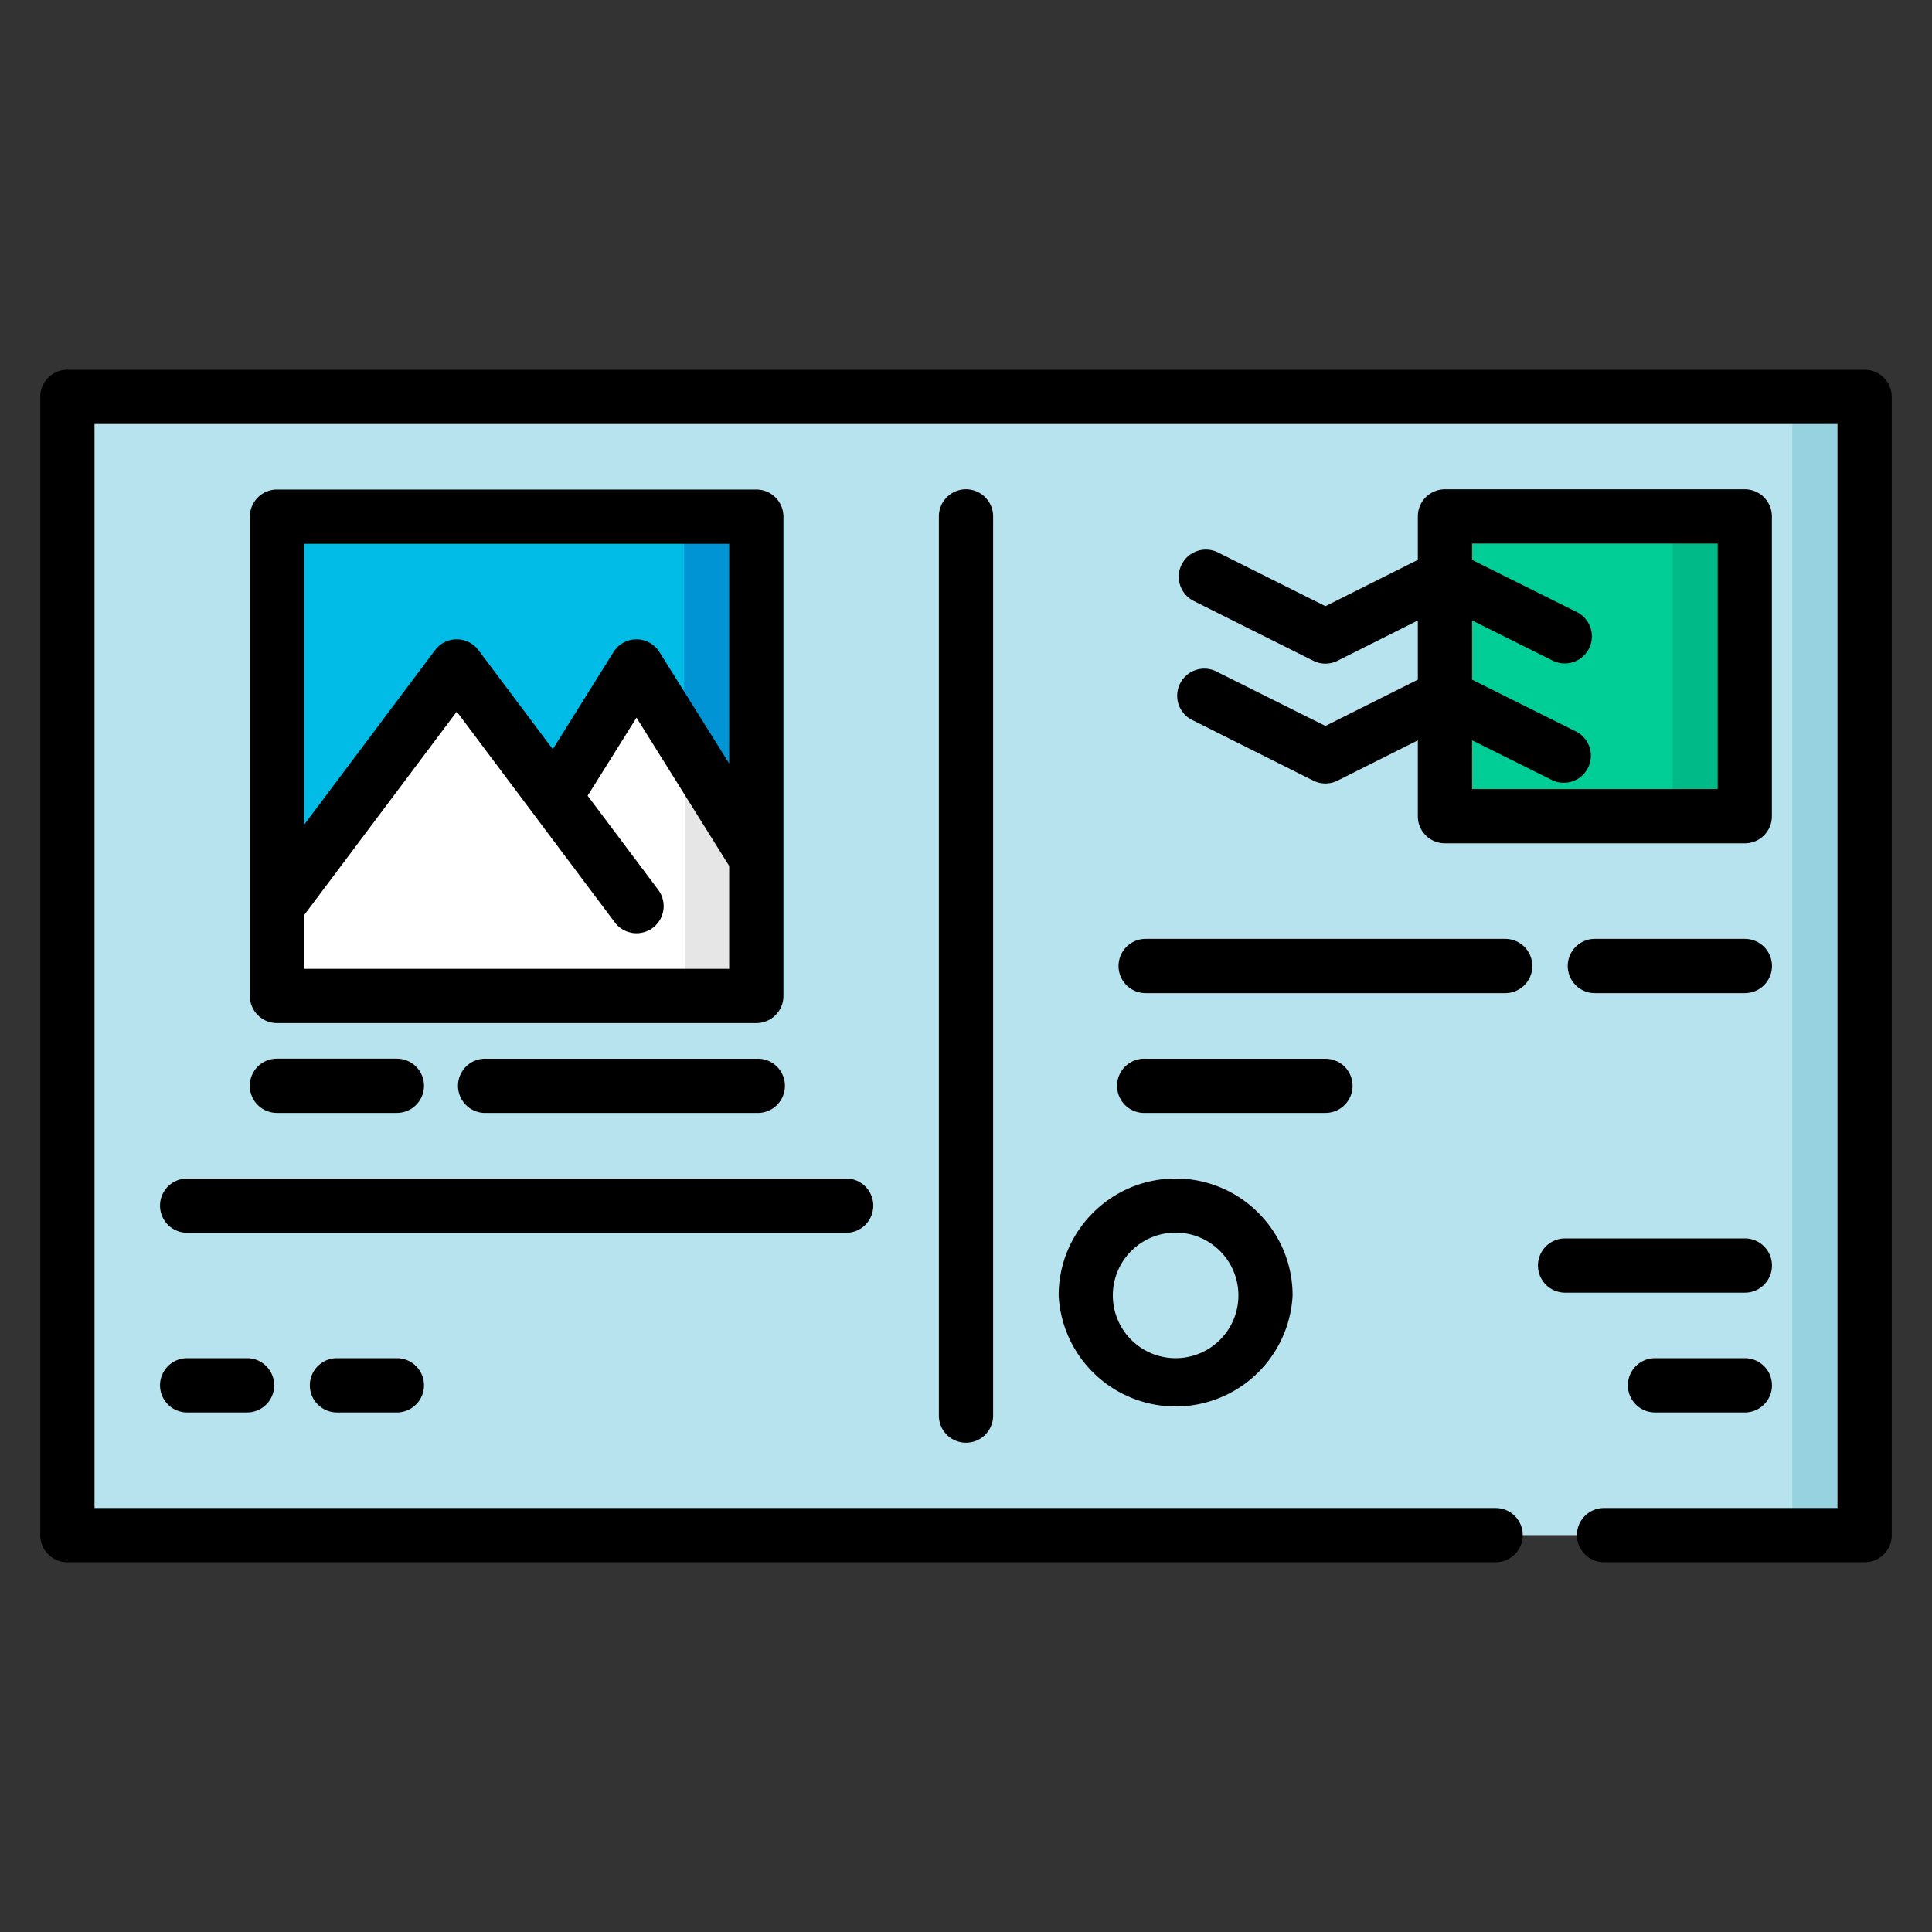<svg width="24" height="24" fill="none" xmlns="http://www.w3.org/2000/svg">
  <rect width="100%" height="100%" fill="#333333" stroke="none"/>
  <defs/>
  <path d="M22.894 19.07H1.106a.27.27 0 01-.27-.27V5.2c0-.15.122-.27.27-.27h21.788c.148 0 .27.12.27.27v13.6a.27.27 0 01-.27.27z" fill="#B6E3EE"/>
  <path d="M18.22 10.14h3.185a.27.27 0 00.27-.27V6.685a.27.27 0 00-.27-.27H18.22a.27.27 0 00-.27.27V9.87c0 .149.12.27.27.27z" fill="#00CE96"/>
  <path d="M9.126 12.372H3.71a.27.27 0 01-.27-.27V6.689c0-.149.121-.27.27-.27h5.415c.149 0 .27.121.27.27v5.415a.27.27 0 01-.27.27z" fill="#00BCE7"/>
  <path d="M22.894 4.93h-.899c.149 0 .27.12.27.27v13.6a.27.27 0 01-.27.27h.899a.27.27 0 00.27-.27V5.2a.27.27 0 00-.27-.27z" fill="#96D2E0"/>
  <path d="M21.405 6.415h-.898c.149 0 .27.12.27.27V9.87a.27.27 0 01-.27.27h.898a.27.27 0 00.27-.27V6.685a.27.27 0 00-.27-.27z" fill="#00BA88"/>
  <path d="M9.126 6.417h-.898c.148 0 .27.12.27.27v5.416a.27.27 0 01-.27.27h.898a.27.27 0 00.27-.27V6.686a.27.27 0 00-.27-.27z" fill="#0094D4"/>
  <path d="M3.71 12.372h5.416a.27.27 0 00.27-.27V10.66l-1.26-2.015a.27.27 0 00-.458 0l-.786 1.258L5.89 8.566a.27.27 0 00-.432 0l-2.017 2.69v.847c0 .149.121.27.27.27z" fill="#fff"/>
  <path d="M8.508 9.24v2.863a.27.27 0 01-.27.27h.888a.27.27 0 00.27-.27V10.66l-.888-1.42z" fill="#E6E6E6"/>
  <g fill="#000">
    <path d="M23.163 4.593H.837A.337.337 0 00.5 4.93v14.14c0 .186.15.337.337.337h17.742a.337.337 0 000-.674H1.174V5.267h21.652v13.466h-2.9a.337.337 0 000 .674h3.237c.186 0 .337-.151.337-.337V4.93a.337.337 0 00-.337-.337z"/>
    <path d="M11.663 6.415v11.17a.337.337 0 10.674 0V6.415a.337.337 0 10-.674 0zM16.465 9.018l-1.338-.668a.337.337 0 10-.301.602l1.488.745a.337.337 0 00.302 0l.997-.5v.943c0 .186.15.336.337.336h3.724c.187 0 .337-.15.337-.337V6.415a.337.337 0 00-.337-.337H17.95a.337.337 0 00-.337.337v.54l-1.148.575-1.338-.669a.337.337 0 00-.301.603l1.488.744a.336.336 0 00.302 0l.997-.5v.735l-1.148.575zm4.873-2.266v3.05h-3.051v-.606l1.004.5a.337.337 0 00.301-.602l-1.305-.651v-.736l1.004.501a.337.337 0 00.301-.603l-1.305-.65v-.203h3.05zM13.151 16.093a1.455 1.455 0 002.906 0c0-.801-.651-1.453-1.452-1.453-.802 0-1.454.652-1.454 1.453zm2.233 0a.78.78 0 11-1.56-.002.78.78 0 011.56.002zM18.698 11.663h-4.466a.337.337 0 000 .674h4.466a.337.337 0 000-.674zM21.675 11.663h-1.863a.337.337 0 000 .674h1.863a.337.337 0 000-.674zM16.802 13.488a.337.337 0 00-.337-.336h-2.233a.337.337 0 100 .673h2.233c.186 0 .337-.15.337-.337zM22.012 15.721a.337.337 0 00-.337-.337h-2.233a.337.337 0 100 .674h2.233c.186 0 .337-.15.337-.337zM21.675 16.872h-1.116a.337.337 0 100 .674h1.116a.337.337 0 100-.674zM2.325 16.872a.337.337 0 100 .674h.744a.337.337 0 100-.674h-.744zM4.186 16.872a.337.337 0 100 .674h.744a.337.337 0 100-.674h-.744zM9.732 6.418a.337.337 0 00-.337-.337H3.441a.337.337 0 00-.337.337v5.954c0 .186.151.337.337.337h5.954c.186 0 .337-.15.337-.337V6.418zm-.674.337v2.73L8.192 8.1a.337.337 0 00-.571 0l-.754 1.207-.923-1.23a.337.337 0 00-.54 0l-1.626 2.168v-3.49h5.28zm-5.28 5.28v-.667L5.674 8.84l1.963 2.618a.337.337 0 10.54-.404L7.3 9.885l.607-.97 1.151 1.842v1.278h-5.28zM3.441 13.825H4.93a.337.337 0 000-.674H3.44a.337.337 0 000 .674zM9.395 13.152h-3.35a.337.337 0 100 .673h3.35a.337.337 0 100-.673zM10.848 14.977a.337.337 0 00-.337-.337H2.325a.337.337 0 100 .674h8.186c.187 0 .337-.151.337-.337z"/>
  </g>
</svg>
